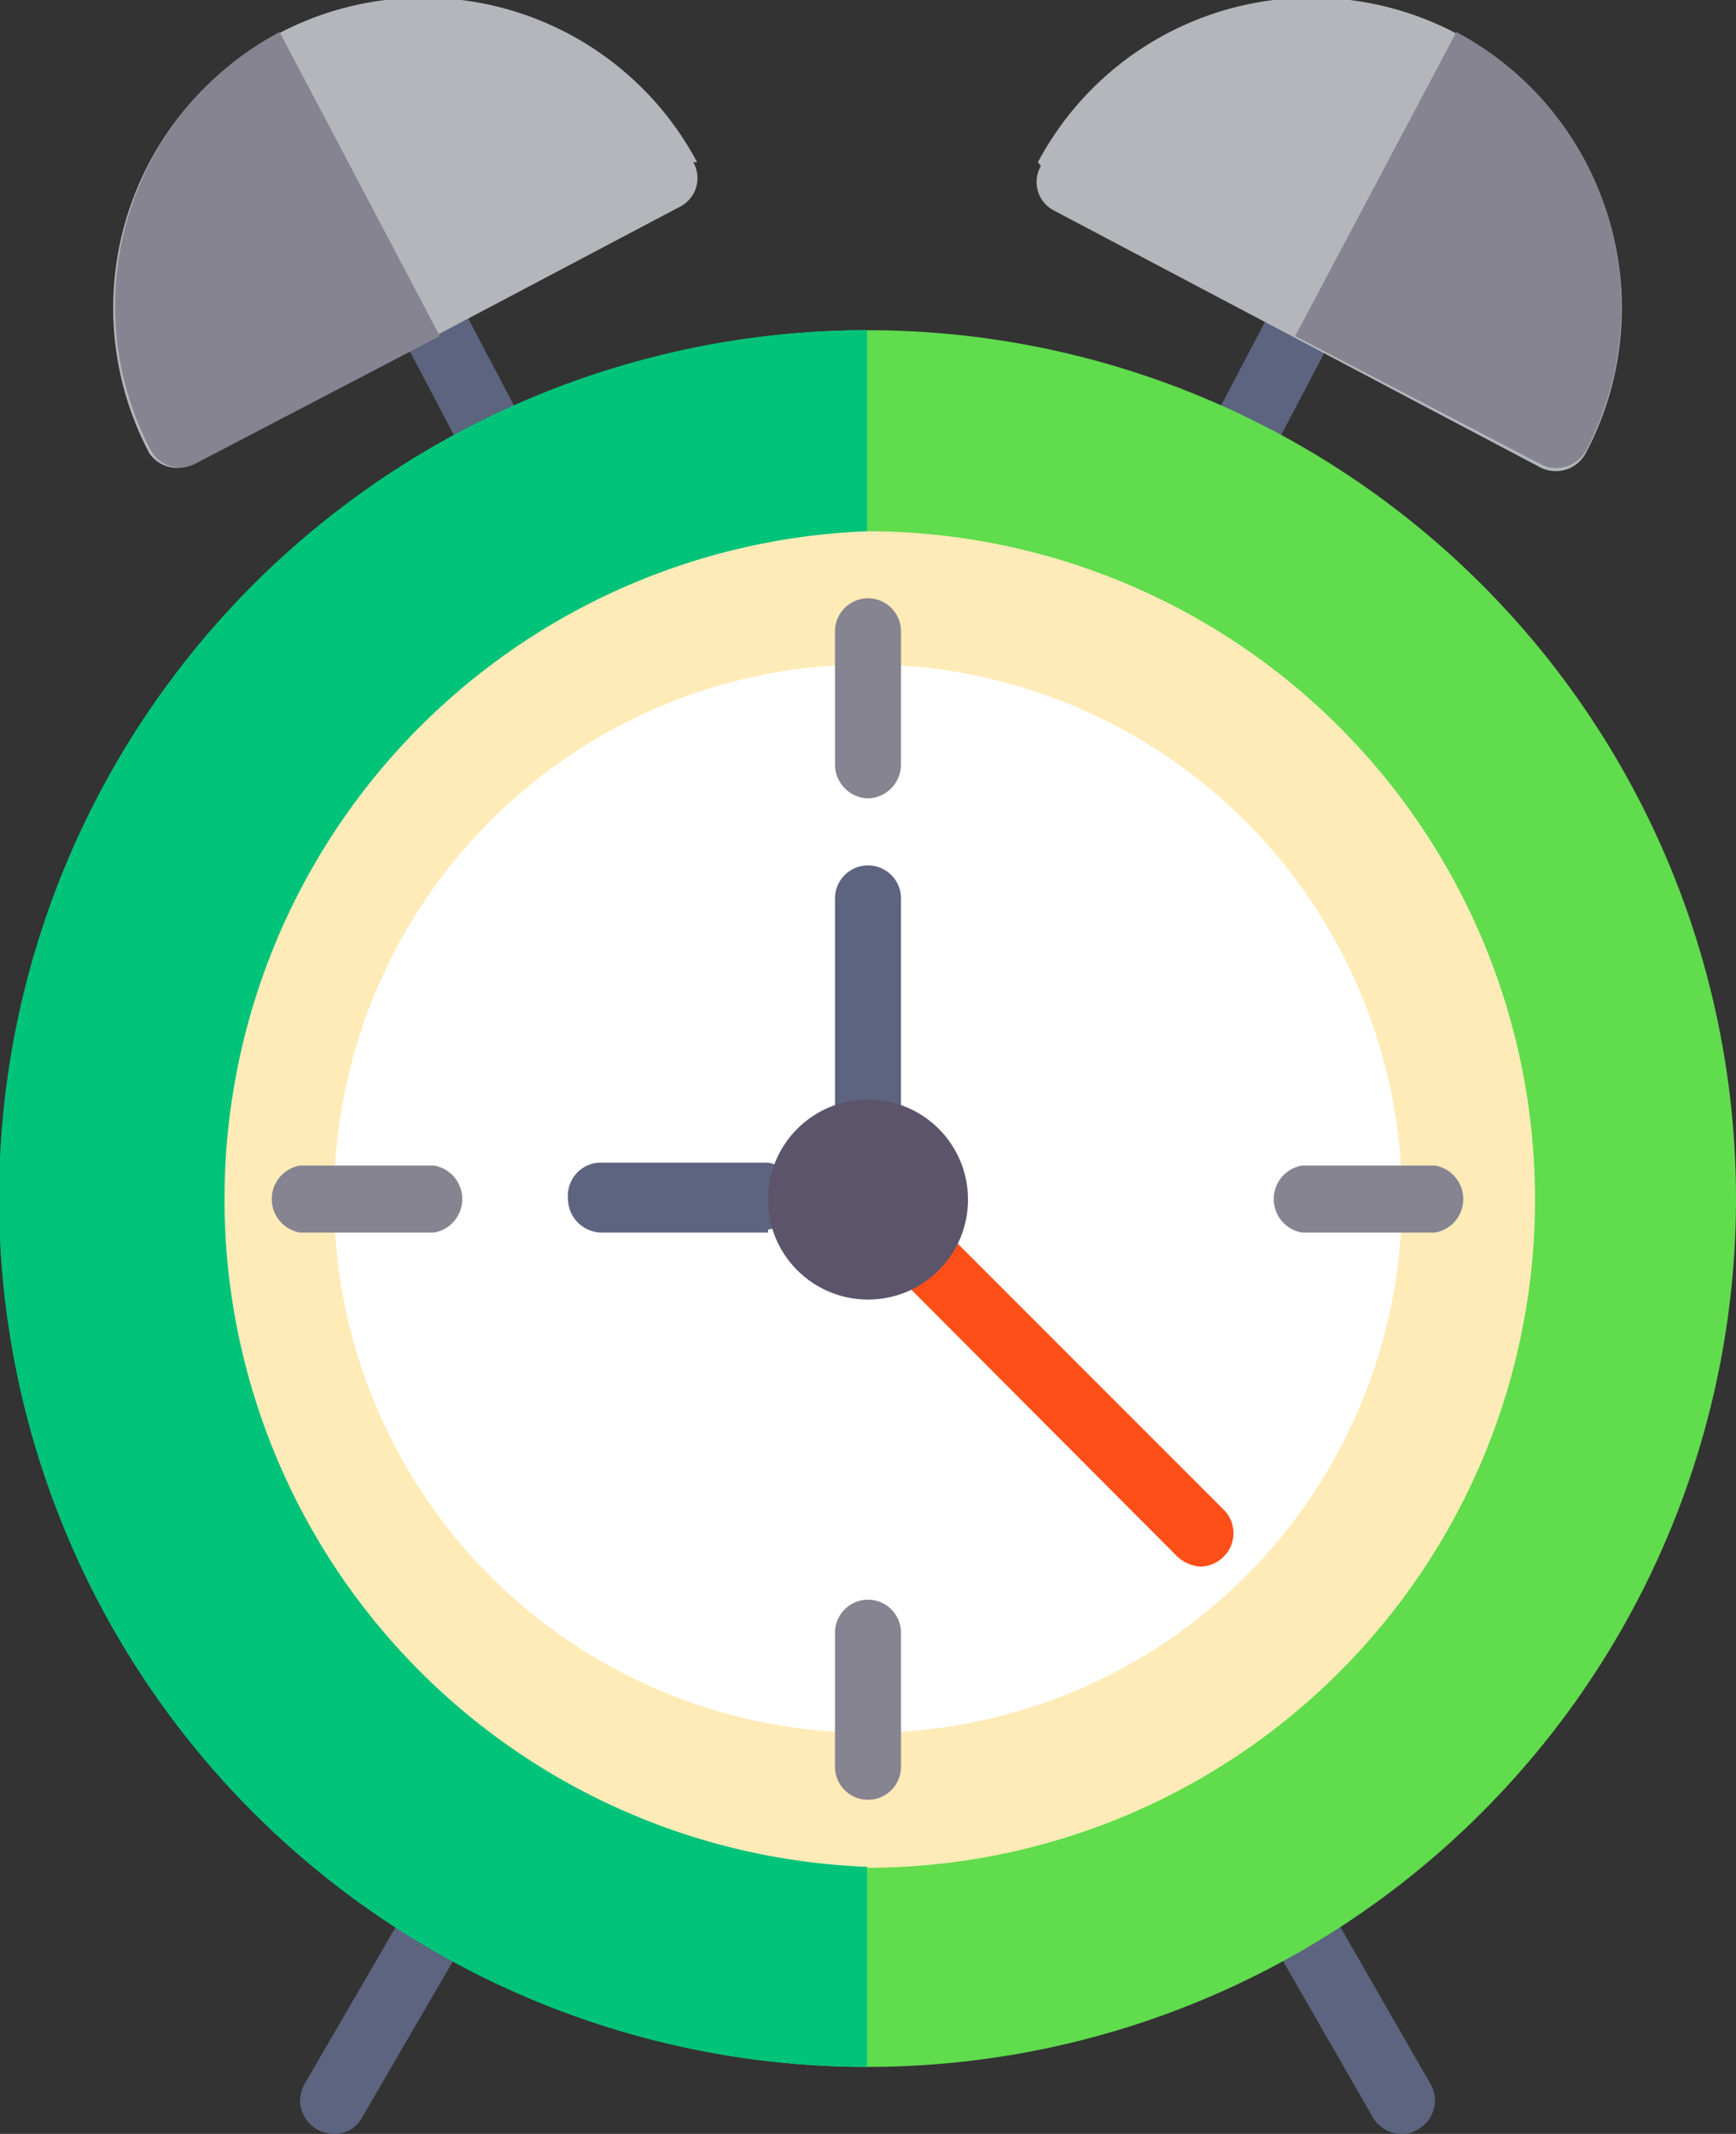 <svg id="Calque_1" data-name="Calque 1" xmlns="http://www.w3.org/2000/svg" viewBox="0 0 17.88 21.97"><rect x="0" y="0" width="17.88" height="21.97" fill="#333333" stroke="none"/><title>alarm-clock</title><g id="alarm-clock"><g id="Groupe_10231" data-name="Groupe 10231"><path id="Tracé_22602" data-name="Tracé 22602" d="M16.16,12.37A7.22,7.22,0,1,1,8.94,5.15,7.22,7.22,0,0,1,16.16,12.37Z" transform="translate(0 -0.03)" style="fill:#ffebb7"/></g><g id="Groupe_10232" data-name="Groupe 10232"><path id="Tracé_22603" data-name="Tracé 22603" d="M14.44,12.37a5.5,5.5,0,1,1-5.5-5.5h0A5.51,5.51,0,0,1,14.44,12.37Z" transform="translate(0 -0.03)" style="fill:#fff"/></g><g id="Groupe_10234" data-name="Groupe 10234"><g id="Groupe_10233" data-name="Groupe 10233"><path id="Tracé_22604" data-name="Tracé 22604" d="M12.8,4.87a.34.34,0,0,0,.3-.18l.71-1.35a.36.36,0,0,0-.13-.47.35.35,0,0,0-.47.13V3l-.71,1.35a.35.35,0,0,0,.15.46.42.42,0,0,0,.15,0Z" transform="translate(0 -0.03)" style="fill:#5d647f"/></g></g><g id="Groupe_10235" data-name="Groupe 10235"><path id="Tracé_22605" data-name="Tracé 22605" d="M10.69,1.7a3.19,3.19,0,0,1,5.64,3,.35.35,0,0,1-.47.14l-5-2.64a.33.33,0,0,1-.14-.46Z" transform="translate(0 -0.03)" style="fill:#b4b6bc"/></g><g id="Groupe_10236" data-name="Groupe 10236"><path id="Tracé_22606" data-name="Tracé 22606" d="M15,.36h0a3.2,3.2,0,0,1,1.34,4.3.35.35,0,0,1-.47.15L13.34,3.49Z" transform="translate(0 -0.03)" style="fill:#868491"/></g><g id="Groupe_10238" data-name="Groupe 10238"><g id="Groupe_10237" data-name="Groupe 10237"><path id="Tracé_22607" data-name="Tracé 22607" d="M5.07,4.87a.34.34,0,0,1-.3-.18L4.06,3.34A.34.34,0,0,1,4.66,3V3l.71,1.35a.35.35,0,0,1-.15.46.42.42,0,0,1-.15,0Z" transform="translate(0 -0.03)" style="fill:#5d647f"/></g></g><g id="Groupe_10240" data-name="Groupe 10240"><g id="Groupe_10239" data-name="Groupe 10239"><path id="Tracé_22608" data-name="Tracé 22608" d="M3.44,22a.35.35,0,0,1-.35-.34.41.41,0,0,1,.05-.18l1-1.72a.35.35,0,0,1,.47-.12.35.35,0,0,1,.12.47h0l-1,1.72A.32.32,0,0,1,3.44,22Z" transform="translate(0 -0.03)" style="fill:#5d647f"/></g></g><g id="Groupe_10242" data-name="Groupe 10242"><g id="Groupe_10241" data-name="Groupe 10241"><path id="Tracé_22609" data-name="Tracé 22609" d="M14.44,22a.34.34,0,0,1-.3-.17l-1-1.74a.34.34,0,0,1,.59-.35l1,1.74a.34.34,0,0,1-.12.47.29.29,0,0,1-.18.05Z" transform="translate(0 -0.03)" style="fill:#5d647f"/></g></g><g id="Groupe_10243" data-name="Groupe 10243"><path id="Tracé_22610" data-name="Tracé 22610" d="M8.94,3.43a8.94,8.94,0,1,0,8.94,8.94A8.94,8.94,0,0,0,8.94,3.43Zm6.87,8.94A6.88,6.88,0,1,1,8.94,5.5h0A6.88,6.88,0,0,1,15.81,12.37Z" transform="translate(0 -0.03)" style="fill:#60dc4d"/></g><g id="Groupe_10244" data-name="Groupe 10244"><path id="Tracé_22611" data-name="Tracé 22611" d="M8.93,19.25a6.88,6.88,0,0,1,0-13.75V3.43a8.94,8.94,0,0,0,0,17.88Z" transform="translate(0 -0.03)" style="fill:#00c37a"/></g><g id="Groupe_10246" data-name="Groupe 10246"><g id="Groupe_10245" data-name="Groupe 10245"><path id="Tracé_22612" data-name="Tracé 22612" d="M4.47,12.72H3.09a.35.35,0,0,1,0-.69H4.47a.35.35,0,0,1,0,.69Z" transform="translate(0 -0.03)" style="fill:#868491"/></g></g><g id="Groupe_10248" data-name="Groupe 10248"><g id="Groupe_10247" data-name="Groupe 10247"><path id="Tracé_22613" data-name="Tracé 22613" d="M14.78,12.72H13.41a.35.35,0,0,1,0-.69h1.37a.35.35,0,0,1,0,.69Z" transform="translate(0 -0.03)" style="fill:#868491"/></g></g><g id="Groupe_10250" data-name="Groupe 10250"><g id="Groupe_10249" data-name="Groupe 10249"><path id="Tracé_22614" data-name="Tracé 22614" d="M8.94,18.56a.34.34,0,0,1-.34-.34V16.84a.34.34,0,0,1,.68,0v1.38a.34.34,0,0,1-.34.34Z" transform="translate(0 -0.03)" style="fill:#868491"/></g></g><g id="Groupe_10252" data-name="Groupe 10252"><g id="Groupe_10251" data-name="Groupe 10251"><path id="Tracé_22615" data-name="Tracé 22615" d="M8.94,8.25A.35.35,0,0,1,8.6,7.9V6.53a.34.34,0,1,1,.68,0V7.9a.35.35,0,0,1-.34.35Z" transform="translate(0 -0.03)" style="fill:#868491"/></g></g><g id="Groupe_10253" data-name="Groupe 10253"><path id="Tracé_22616" data-name="Tracé 22616" d="M7.18,1.7a3.19,3.19,0,0,0-5.64,3A.35.35,0,0,0,2,4.8L7,2.16a.33.33,0,0,0,.14-.46Z" transform="translate(0 -0.03)" style="fill:#b4b6bc"/></g><g id="Groupe_10255" data-name="Groupe 10255"><g id="Groupe_10254" data-name="Groupe 10254"><path id="Tracé_22617" data-name="Tracé 22617" d="M7.91,12.72H6.19a.35.35,0,0,1-.34-.35A.34.34,0,0,1,6.19,12H7.91a.35.35,0,0,1,0,.69Z" transform="translate(0 -0.03)" style="fill:#5d647f"/></g></g><g id="Groupe_10257" data-name="Groupe 10257"><g id="Groupe_10256" data-name="Groupe 10256"><path id="Tracé_22618" data-name="Tracé 22618" d="M8.94,12a.34.34,0,0,1-.34-.34V9.28a.34.34,0,0,1,.68,0v2.41a.34.34,0,0,1-.34.34Z" transform="translate(0 -0.03)" style="fill:#5d647f"/></g></g><g id="Groupe_10259" data-name="Groupe 10259"><g id="Groupe_10258" data-name="Groupe 10258"><path id="Tracé_22619" data-name="Tracé 22619" d="M12.38,16.16a.39.39,0,0,1-.25-.1L8.7,12.62a.35.35,0,0,1,0-.49.34.34,0,0,1,.46,0l3.44,3.44a.34.34,0,0,1,0,.49.35.35,0,0,1-.24.1Z" transform="translate(0 -0.03)" style="fill:#ff4f19"/></g></g><g id="Groupe_10260" data-name="Groupe 10260"><path id="Tracé_22620" data-name="Tracé 22620" d="M2.88.36h0a3.19,3.19,0,0,0-1.33,4.3A.34.34,0,0,0,2,4.81L4.53,3.49Z" transform="translate(0 -0.03)" style="fill:#868491"/></g><g id="Groupe_10261" data-name="Groupe 10261"><circle id="Ellipse_442" data-name="Ellipse 442" cx="8.94" cy="12.35" r="1.03" style="fill:#5c546a"/></g></g></svg>